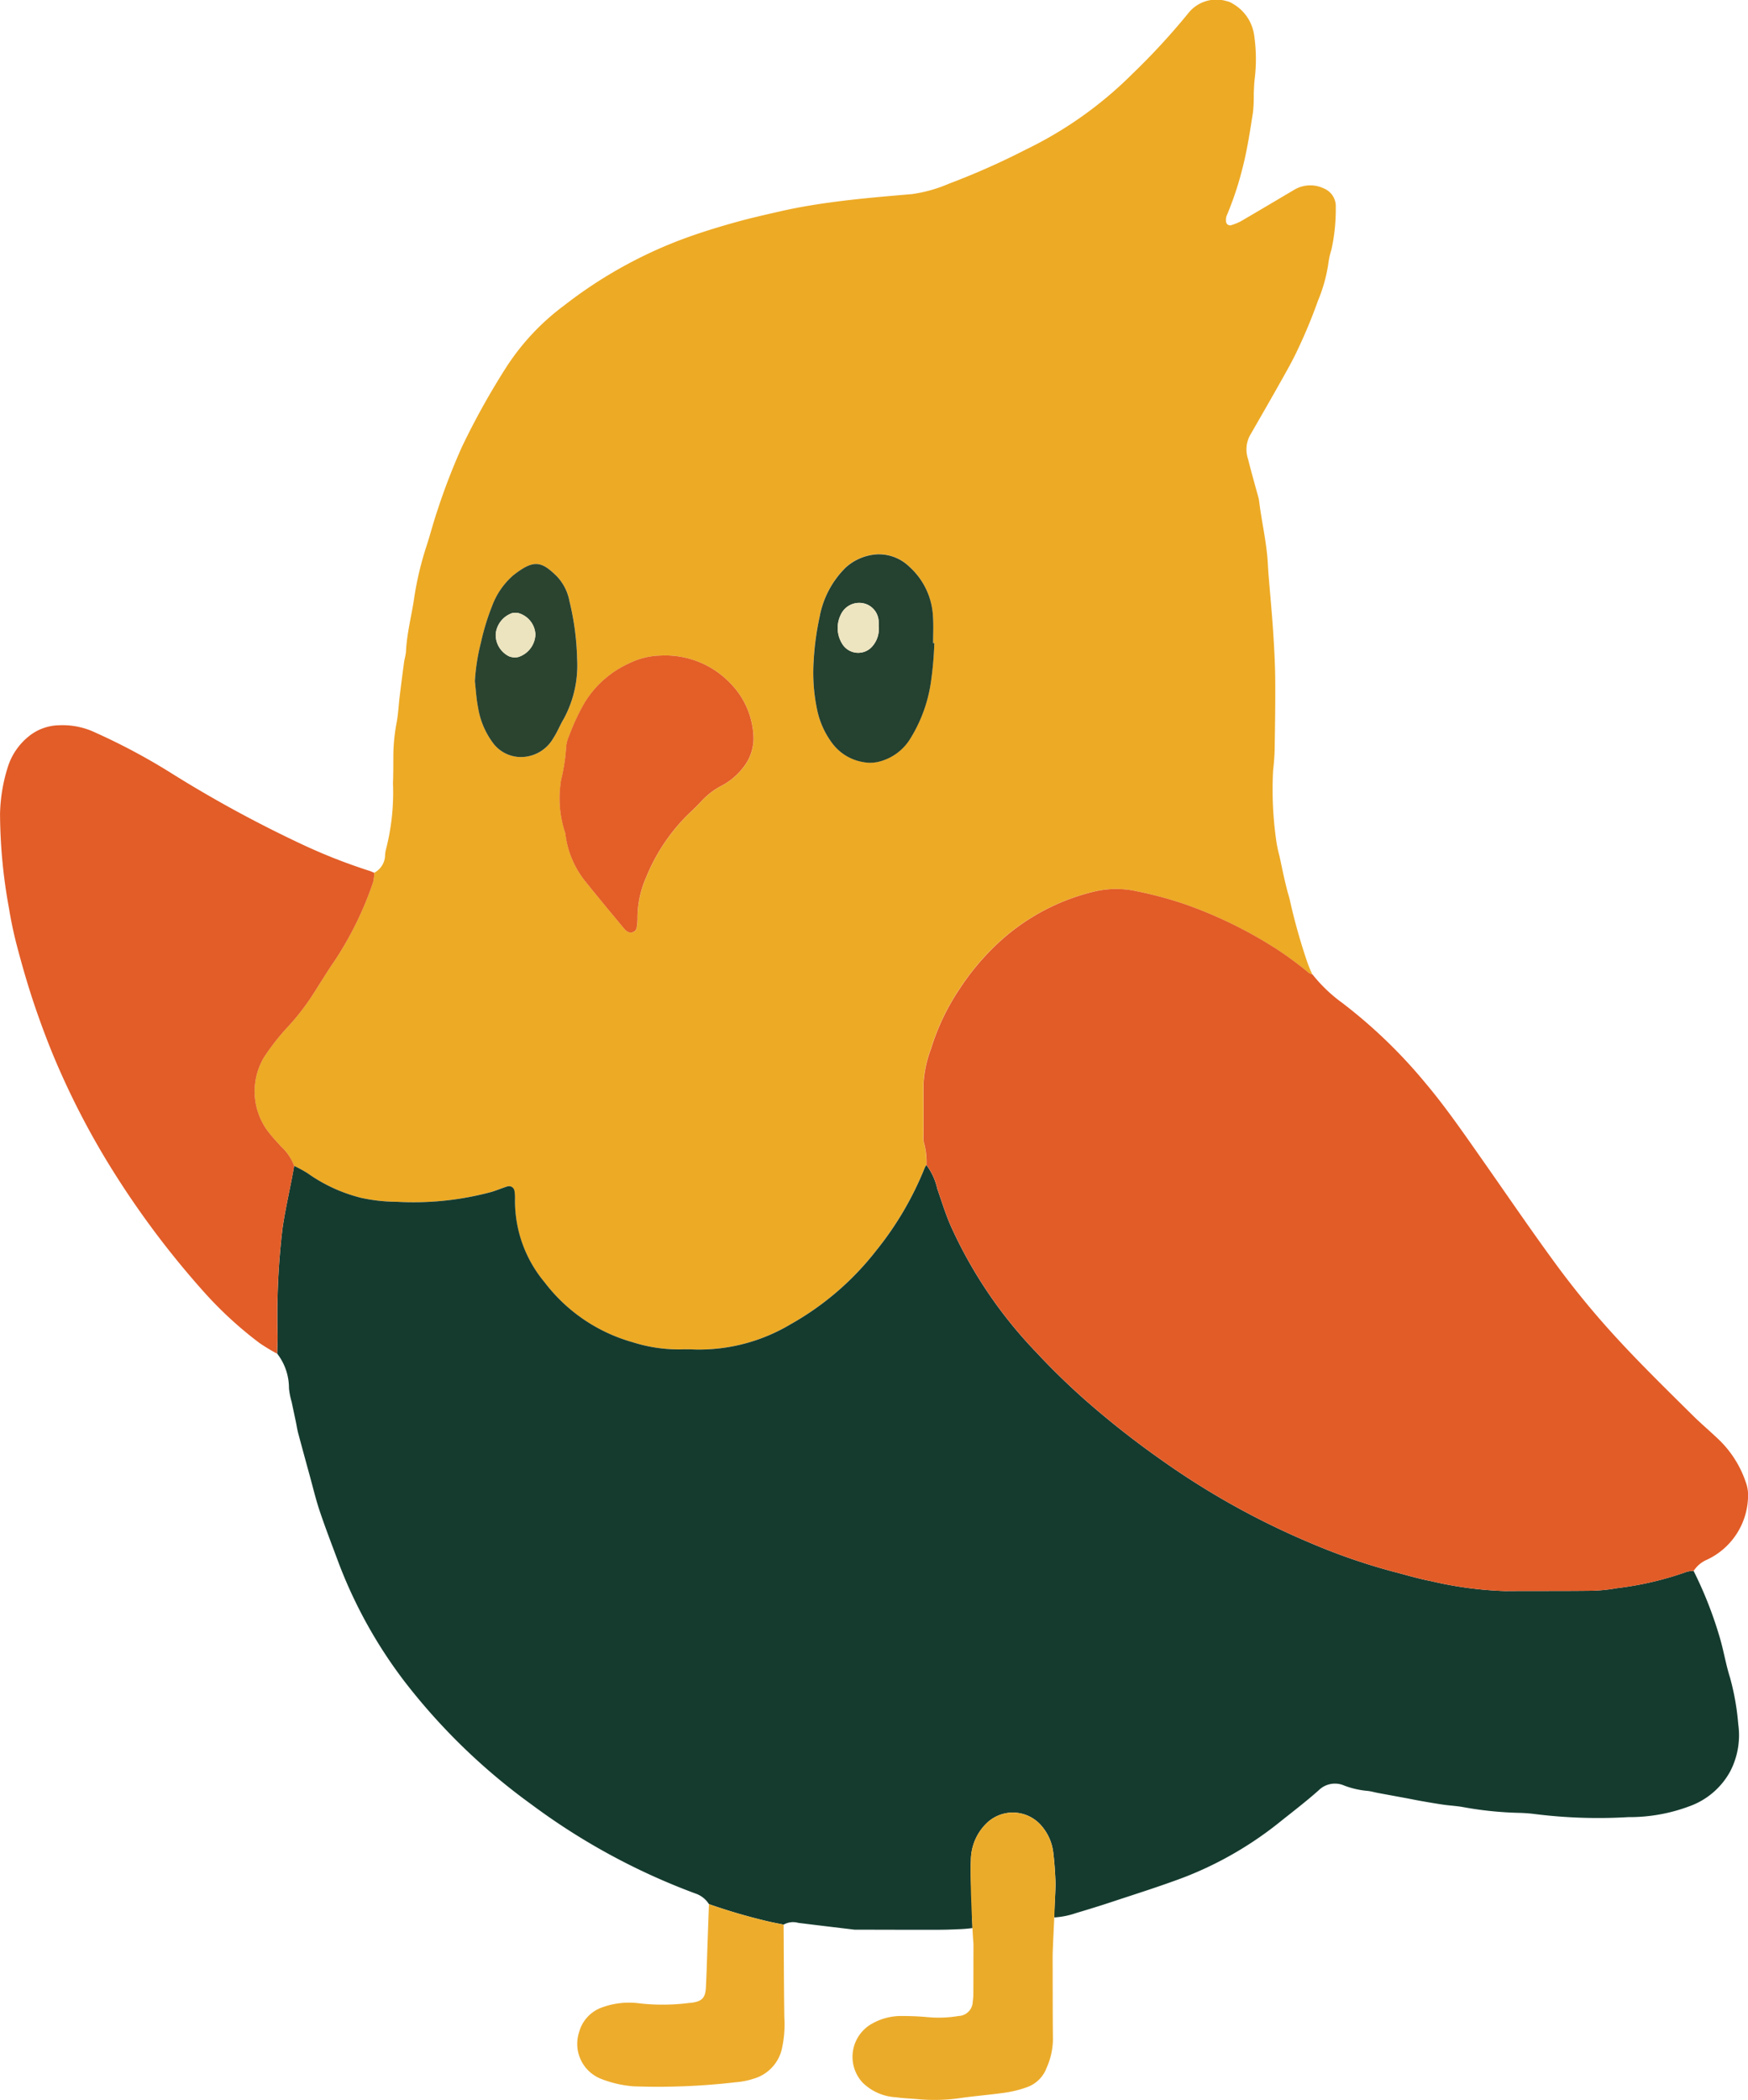 <svg xmlns="http://www.w3.org/2000/svg" width="16.489mm" height="19.8mm" viewBox="0 0 46.741 56.126"><defs><style>.a71cc425-ff3e-4435-9ae9-3b118dc8ac35{fill:#edaa25;}.bad4d7ef-cdb2-4542-a03a-8b5f01797a56{fill:#153b2f;}.beda0c20-e104-4152-b611-63384af25be0{fill:#e25c27;}.b42e759d-c66e-49b8-9edc-c19b351e1719{fill:#e25d28;}.bd367d93-6b30-4b1e-b9ed-111d7fdb87c8{fill:#ebab2a;}.e2fef77f-5b1a-4079-81c4-927b2edf7ff0{fill:#edac2c;}.ece5149e-87a1-4f23-9575-e7e8943b733d{fill:#e35f27;}.b68c8349-5c8d-4081-b1c4-d5b835f6c57d{fill:#25412f;}.eb987b6f-45f7-41aa-b57a-0f1ed5e3386b{fill:#2b4430;}.a30406fb-8f94-4b20-8840-bbdd7e6be76e{fill:#ede4c0;}.f5d8b885-d14f-46d6-b168-93b119dbbf7a{fill:#ece4be;}</style></defs><g id="b74b938b-c6a8-4da2-9ebc-daec13d5e6f1" data-name="Calque 2"><g id="a27aff59-cd9d-44e8-93a1-592cfd4c30ef" data-name="Calque 1"><path class="a71cc425-ff3e-4435-9ae9-3b118dc8ac35" d="M10.007,23.326a.541.541,0,0,0,.289-.446.786.786,0,0,1,.026-.183,6.087,6.087,0,0,0,.186-1.761c.01-.247.009-.494.01-.741a4.929,4.929,0,0,1,.088-.883c.043-.229.053-.465.081-.698q.056-.459.118-.916c.013-.098.046-.194.051-.292.024-.483.15-.95.219-1.425a8.598,8.598,0,0,1,.334-1.401c.099-.304.178-.615.281-.918a17.164,17.164,0,0,1,.664-1.723A20.049,20.049,0,0,1,13.542,9.807,6.327,6.327,0,0,1,15.08,8.168a12.003,12.003,0,0,1,3.082-1.743c.505-.192,1.024-.352,1.548-.497.393-.108.79-.197,1.185-.287.516-.117,1.043-.199,1.569-.265.636-.08,1.276-.133,1.916-.188a3.792,3.792,0,0,0,.993-.278,19.823,19.823,0,0,0,2.06-.914,10.488,10.488,0,0,0,2.853-2.028A18.239,18.239,0,0,0,31.767.362.957.957,0,0,1,32.794.028a.498.498,0,0,1,.169.07,1.154,1.154,0,0,1,.575.86,4.415,4.415,0,0,1,.013,1.144c-.017.134-.02.271-.026.406a4.414,4.414,0,0,1-.019.481c-.08.511-.156,1.023-.287,1.525a8.574,8.574,0,0,1-.422,1.26.365.365,0,0,0-.013.145.109.109,0,0,0,.126.103,1.432,1.432,0,0,0,.272-.11c.48-.279.956-.563,1.434-.845a.84.84,0,0,1,.783-.031.513.513,0,0,1,.319.504A4.948,4.948,0,0,1,35.6,6.679a2.043,2.043,0,0,0-.08.36,4.11,4.11,0,0,1-.277.995,13.559,13.559,0,0,1-.535,1.293c-.138.301-.304.59-.467.88-.271.483-.549.963-.825,1.444a.794.794,0,0,0-.045.612c.086.347.185.69.279,1.035a.503.503,0,0,1,.016.072c.066.563.203,1.117.235,1.685q.011.203.028.406c.039.48.085.959.116,1.439.027.419.05.838.054,1.258.005.617-.005,1.235-.015,1.853-.003.197-.021.394-.042.591a9.627,9.627,0,0,0,.087,1.883,3.459,3.459,0,0,0,.085.398c.039.181.076.362.116.542.027.12.056.24.086.359.027.107.065.213.085.322a16.108,16.108,0,0,0,.452,1.6,3.235,3.235,0,0,0,.14.338.405.405,0,0,1-.1-.044,9.704,9.704,0,0,0-.89-.655,11.722,11.722,0,0,0-2.418-1.178,10.254,10.254,0,0,0-1.279-.345,2.521,2.521,0,0,0-1.131.001,5.729,5.729,0,0,0-2.496,1.296,6.606,6.606,0,0,0-1.126,1.314,6.043,6.043,0,0,0-.761,1.595,3.114,3.114,0,0,0-.201.934c.001.457,0,.913.001,1.37a.634.634,0,0,0,.013.22,1.872,1.872,0,0,1,.065.585.366.366,0,0,0-.04.062,8.646,8.646,0,0,1-1.306,2.228,7.647,7.647,0,0,1-2.289,1.967,4.773,4.773,0,0,1-2.582.672c-.123-.007-.247-.004-.37-.002a4.073,4.073,0,0,1-1.275-.194,4.475,4.475,0,0,1-2.347-1.599,3.393,3.393,0,0,1-.792-2.222,1.103,1.103,0,0,0-.014-.221.148.148,0,0,0-.194-.119c-.141.045-.277.103-.419.146a8.01,8.01,0,0,1-2.53.264,4.591,4.591,0,0,1-.955-.105,4.24,4.24,0,0,1-1.439-.662,3.486,3.486,0,0,0-.354-.192,1.32,1.32,0,0,0-.346-.514c-.116-.127-.234-.254-.34-.389A1.781,1.781,0,0,1,7.063,28.25a6.111,6.111,0,0,1,.612-.785,6.23,6.23,0,0,0,.621-.779c.225-.339.431-.69.662-1.024a9.092,9.092,0,0,0,1.018-2.082A1.102,1.102,0,0,0,10.007,23.326Zm7.65-5.805a1.993,1.993,0,0,0-.838.209,2.699,2.699,0,0,0-1.193,1.064,5.899,5.899,0,0,0-.404.865.937.937,0,0,0-.085.356,4.771,4.771,0,0,1-.116.764,1.32,1.32,0,0,0-.036.217,2.9,2.9,0,0,0,.121,1.24.364.364,0,0,1,.021.108,2.507,2.507,0,0,0,.563,1.259c.33.412.67.817,1.006,1.224a.392.392,0,0,0,.084.072.164.164,0,0,0,.243-.084,1.464,1.464,0,0,0,.026-.293,2.676,2.676,0,0,1,.231-1.074,4.98,4.98,0,0,1,1.143-1.702c.119-.108.231-.222.341-.339a1.957,1.957,0,0,1,.558-.42,1.761,1.761,0,0,0,.557-.479,1.251,1.251,0,0,0,.266-.899,2.153,2.153,0,0,0-.616-1.349A2.41,2.41,0,0,0,17.656,17.521Zm7.327-.334-.034-.002c0-.234.014-.469-.003-.703a1.911,1.911,0,0,0-.63-1.336,1.17,1.17,0,0,0-.875-.333,1.373,1.373,0,0,0-.833.356,2.488,2.488,0,0,0-.695,1.321,7.454,7.454,0,0,0-.158,1.17,4.803,4.803,0,0,0,.096,1.323,2.254,2.254,0,0,0,.39.864,1.299,1.299,0,0,0,.826.516.981.981,0,0,0,.473-.019,1.378,1.378,0,0,0,.764-.55,3.923,3.923,0,0,0,.583-1.543A9.28,9.28,0,0,0,24.984,17.188Zm-12.285,1.02c.027.232.037.468.084.696a2.16,2.16,0,0,0,.396.948.931.931,0,0,0,.803.381,1,1,0,0,0,.815-.504c.107-.164.179-.351.281-.52a3,3,0,0,0,.355-1.604,7.168,7.168,0,0,0-.205-1.538,1.315,1.315,0,0,0-.329-.655c-.361-.36-.565-.448-.967-.185a2.552,2.552,0,0,0-.209.152,2.006,2.006,0,0,0-.562.814,6.353,6.353,0,0,0-.302.989A5.39,5.39,0,0,0,12.698,18.207Z"/><path class="bad4d7ef-cdb2-4542-a03a-8b5f01797a56" d="M7.866,31.161a3.486,3.486,0,0,1,.354.192,4.24,4.24,0,0,0,1.439.662,4.591,4.591,0,0,0,.955.105,8.01,8.01,0,0,0,2.53-.264c.141-.043.278-.101.419-.146a.148.148,0,0,1,.194.119,1.103,1.103,0,0,1,.014.221,3.393,3.393,0,0,0,.792,2.222,4.475,4.475,0,0,0,2.347,1.599,4.073,4.073,0,0,0,1.275.194c.123-.003.247-.005.37.002a4.773,4.773,0,0,0,2.582-.672,7.647,7.647,0,0,0,2.289-1.967A8.646,8.646,0,0,0,24.732,31.2a.362.362,0,0,1,.04-.062,1.641,1.641,0,0,1,.29.632c.114.326.215.657.351.973a11.964,11.964,0,0,0,2.286,3.389,18.835,18.835,0,0,0,1.381,1.34,23.784,23.784,0,0,0,1.98,1.551,20.82,20.82,0,0,0,4.038,2.24,16.221,16.221,0,0,0,2.131.735c.346.089.689.194,1.039.261a10.084,10.084,0,0,0,1.976.265c.778-.006,1.556.001,2.333-.009a4.436,4.436,0,0,0,.66-.069,8.606,8.606,0,0,0,1.867-.437.718.718,0,0,1,.182-.024,10.616,10.616,0,0,1,.691,1.75c.111.364.169.745.285,1.108A6.685,6.685,0,0,1,46.48,46.08a2.097,2.097,0,0,1-.212,1.258,2.017,2.017,0,0,1-.996.9,4.571,4.571,0,0,1-1.735.328,13.552,13.552,0,0,1-2.477-.08,4.146,4.146,0,0,0-.443-.034,9.541,9.541,0,0,1-1.472-.15c-.181-.035-.368-.043-.551-.069-.195-.028-.389-.062-.583-.096-.134-.023-.266-.051-.4-.076-.255-.047-.509-.094-.764-.141-.097-.018-.193-.048-.29-.056a2.301,2.301,0,0,1-.611-.141.618.618,0,0,0-.684.125c-.322.287-.665.55-1.003.819a9.639,9.639,0,0,1-2.615,1.514c-.634.238-1.281.441-1.924.654-.316.105-.634.202-.953.297a2.174,2.174,0,0,1-.575.115c-.005-.302.043-.706.03-1.001-.011-.246-.028-.492-.058-.736a1.331,1.331,0,0,0-.306-.702A1.007,1.007,0,0,0,26.38,48.73a1.391,1.391,0,0,0-.419.994c-.028.517.052,1.051.03,1.568a2.328,2.328,0,0,1,.012.239,3.487,3.487,0,0,1-.382.031c-.209.011-.419.015-.629.015-.714.001-1.428-.002-2.142-.003-.501-.06-1.003-.119-1.504-.182a.515.515,0,0,0-.392.047c-.118-.024-.236-.047-.354-.072a15.587,15.587,0,0,1-1.643-.476.691.691,0,0,0-.371-.287,17.542,17.542,0,0,1-4.374-2.376,16.461,16.461,0,0,1-3.394-3.286,12.584,12.584,0,0,1-1.758-3.157c-.171-.462-.35-.921-.507-1.387-.106-.314-.183-.639-.271-.959q-.157-.57-.31-1.14c-.025-.095-.039-.193-.059-.29-.038-.181-.077-.362-.115-.543a1.937,1.937,0,0,1-.071-.362,1.504,1.504,0,0,0-.316-.927c.004-.16.012-.32.012-.479a19.623,19.623,0,0,1,.132-2.873C7.636,32.266,7.77,31.717,7.866,31.161Z"/><path class="beda0c20-e104-4152-b611-63384af25be0" d="M45.288,41.985a.718.718,0,0,0-.182.024,8.606,8.606,0,0,1-1.867.437,4.436,4.436,0,0,1-.66.069c-.778.01-1.556.003-2.333.009a10.084,10.084,0,0,1-1.976-.265c-.35-.067-.693-.172-1.039-.261a16.221,16.221,0,0,1-2.131-.735,20.82,20.82,0,0,1-4.038-2.24,23.784,23.784,0,0,1-1.98-1.551,18.835,18.835,0,0,1-1.381-1.34,11.964,11.964,0,0,1-2.286-3.389c-.137-.316-.237-.647-.351-.973a1.641,1.641,0,0,0-.29-.632,1.869,1.869,0,0,0-.065-.585.634.634,0,0,1-.013-.22c-.001-.457.001-.913-.001-1.37a3.114,3.114,0,0,1,.201-.934,6.043,6.043,0,0,1,.761-1.595,6.606,6.606,0,0,1,1.126-1.314,5.729,5.729,0,0,1,2.496-1.296,2.521,2.521,0,0,1,1.131-.001,10.254,10.254,0,0,1,1.279.345,11.722,11.722,0,0,1,2.418,1.178,9.704,9.704,0,0,1,.89.655.405.405,0,0,0,.1.044,4.04,4.04,0,0,0,.801.764,13.563,13.563,0,0,1,2.21,2.128c.543.643,1.018,1.334,1.501,2.021.646.92,1.278,1.849,1.941,2.756a23.165,23.165,0,0,0,1.541,1.896c.697.769,1.438,1.493,2.175,2.222.219.217.456.416.679.629a2.836,2.836,0,0,1,.733,1.142,1.028,1.028,0,0,1,.063.435,1.903,1.903,0,0,1-1.091,1.645A.797.797,0,0,0,45.288,41.985Z"/><path class="b42e759d-c66e-49b8-9edc-c19b351e1719" d="M7.866,31.161c-.096.557-.23,1.105-.312,1.665A19.623,19.623,0,0,0,7.421,35.7c0,.16-.008.319-.012.479a5.143,5.143,0,0,1-.471-.285,10.29,10.29,0,0,1-1.447-1.322,23.752,23.752,0,0,1-2.549-3.404A21.075,21.075,0,0,1,1.63,28.684c-.257-.573-.482-1.16-.686-1.756-.18-.526-.335-1.058-.477-1.594-.092-.345-.168-.697-.225-1.049a14.235,14.235,0,0,1-.241-2.541,4.462,4.462,0,0,1,.206-1.238,1.713,1.713,0,0,1,.552-.818,1.326,1.326,0,0,1,.818-.304,2.046,2.046,0,0,1,.869.149,16.771,16.771,0,0,1,2.219,1.184,33.063,33.063,0,0,0,3.348,1.82,15.073,15.073,0,0,0,1.857.735c.047.014.092.036.137.055a1.102,1.102,0,0,1-.031.255,9.092,9.092,0,0,1-1.018,2.082c-.231.334-.438.685-.662,1.024a6.23,6.23,0,0,1-.621.779,6.111,6.111,0,0,0-.612.785,1.781,1.781,0,0,0,.118,2.007c.106.135.223.262.34.389A1.32,1.32,0,0,1,7.866,31.161Z"/><path class="bd367d93-6b30-4b1e-b9ed-111d7fdb87c8" d="M25.96,49.724A1.391,1.391,0,0,1,26.38,48.73a1.007,1.007,0,0,1,1.477.079,1.331,1.331,0,0,1,.306.702c.03.244.048.49.058.736.013.295-.075,1.823-.074,2.045.003.741,0,1.483.008,2.224a1.912,1.912,0,0,1-.17.753.869.869,0,0,1-.51.51,2.954,2.954,0,0,1-.571.147c-.427.062-.859.094-1.286.157a4.835,4.835,0,0,1-1.108.018c-.185-.015-.37-.022-.553-.048a1.373,1.373,0,0,1-.894-.394,1.015,1.015,0,0,1,.271-1.582,1.583,1.583,0,0,1,.746-.196c.247,0,.494.008.74.032a3.185,3.185,0,0,0,.812-.032.392.392,0,0,0,.379-.387,1.376,1.376,0,0,0,.016-.221c.002-.42.002-.84.003-1.26,0-.037,0-.074-.004-.111C26.005,51.662,25.932,50.24,25.96,49.724Z"/><path class="e2fef77f-5b1a-4079-81c4-927b2edf7ff0" d="M18.957,50.892a15.587,15.587,0,0,0,1.643.476c.118.025.236.048.354.072.005.827.007,1.653.019,2.48a2.982,2.982,0,0,1-.076.881,1.082,1.082,0,0,1-.745.756,2.035,2.035,0,0,1-.471.094,18.08,18.08,0,0,1-2.736.11,3.009,3.009,0,0,1-.863-.196,1.004,1.004,0,0,1-.599-1.244.971.971,0,0,1,.632-.675,2.106,2.106,0,0,1,.985-.103,5.493,5.493,0,0,0,1.33-.011c.025-.003.05-.002.074-.006.272-.041.358-.132.372-.415.018-.345.027-.691.039-1.036Q18.936,51.484,18.957,50.892Z"/><path class="ece5149e-87a1-4f23-9575-e7e8943b733d" d="M17.656,17.521a2.41,2.41,0,0,1,1.871.738,2.153,2.153,0,0,1,.616,1.349,1.251,1.251,0,0,1-.266.899,1.761,1.761,0,0,1-.557.479,1.957,1.957,0,0,0-.558.42c-.11.117-.223.231-.341.339a4.98,4.98,0,0,0-1.143,1.702,2.676,2.676,0,0,0-.231,1.074,1.464,1.464,0,0,1-.026.293.164.164,0,0,1-.243.084.392.392,0,0,1-.084-.072c-.337-.407-.676-.812-1.006-1.224a2.507,2.507,0,0,1-.563-1.259.364.364,0,0,0-.021-.108,2.9,2.9,0,0,1-.121-1.24,1.32,1.32,0,0,1,.036-.217,4.771,4.771,0,0,0,.116-.764.937.937,0,0,1,.085-.356,5.899,5.899,0,0,1,.404-.865A2.699,2.699,0,0,1,16.818,17.73,1.993,1.993,0,0,1,17.656,17.521Z"/><path class="b68c8349-5c8d-4081-b1c4-d5b835f6c57d" d="M24.984,17.188a9.28,9.28,0,0,1-.095,1.066,3.923,3.923,0,0,1-.583,1.543,1.378,1.378,0,0,1-.764.55.981.981,0,0,1-.473.019,1.299,1.299,0,0,1-.826-.516,2.254,2.254,0,0,1-.39-.864,4.803,4.803,0,0,1-.096-1.323,7.454,7.454,0,0,1,.158-1.17,2.488,2.488,0,0,1,.695-1.321,1.373,1.373,0,0,1,.833-.356,1.17,1.17,0,0,1,.875.333,1.911,1.911,0,0,1,.63,1.336c.016.233.003.468.003.703Zm-1.488-.457c0-.025.002-.062,0-.099a.515.515,0,0,0-.403-.507.541.541,0,0,0-.611.306.802.802,0,0,0,.041.779.501.501,0,0,0,.768.102A.703.703,0,0,0,23.495,16.731Z"/><path class="eb987b6f-45f7-41aa-b57a-0f1ed5e3386b" d="M12.698,18.207a5.39,5.39,0,0,1,.16-1.026,6.353,6.353,0,0,1,.302-.989,2.006,2.006,0,0,1,.562-.814,2.552,2.552,0,0,1,.209-.152c.402-.263.607-.174.967.185a1.315,1.315,0,0,1,.329.655,7.168,7.168,0,0,1,.205,1.538,3,3,0,0,1-.355,1.604c-.102.169-.173.356-.281.52a1,1,0,0,1-.815.504.931.931,0,0,1-.803-.381,2.16,2.16,0,0,1-.396-.948C12.736,18.675,12.725,18.44,12.698,18.207Zm1.618-1.257a.623.623,0,0,0-.455-.564.366.366,0,0,0-.18.005.657.657,0,0,0-.426.554.638.638,0,0,0,.359.597.424.424,0,0,0,.249.017A.659.659,0,0,0,14.317,16.95Z"/><path class="a30406fb-8f94-4b20-8840-bbdd7e6be76e" d="M23.495,16.731a.703.703,0,0,1-.206.582.501.501,0,0,1-.768-.102.802.802,0,0,1-.041-.779.541.541,0,0,1,.611-.306.515.515,0,0,1,.403.507C23.497,16.669,23.495,16.706,23.495,16.731Z"/><path class="f5d8b885-d14f-46d6-b168-93b119dbbf7a" d="M14.317,16.95a.659.659,0,0,1-.453.609.424.424,0,0,1-.249-.017.638.638,0,0,1-.359-.597.657.657,0,0,1,.426-.554.366.366,0,0,1,.18-.005A.623.623,0,0,1,14.317,16.95Z"/></g></g></svg>
